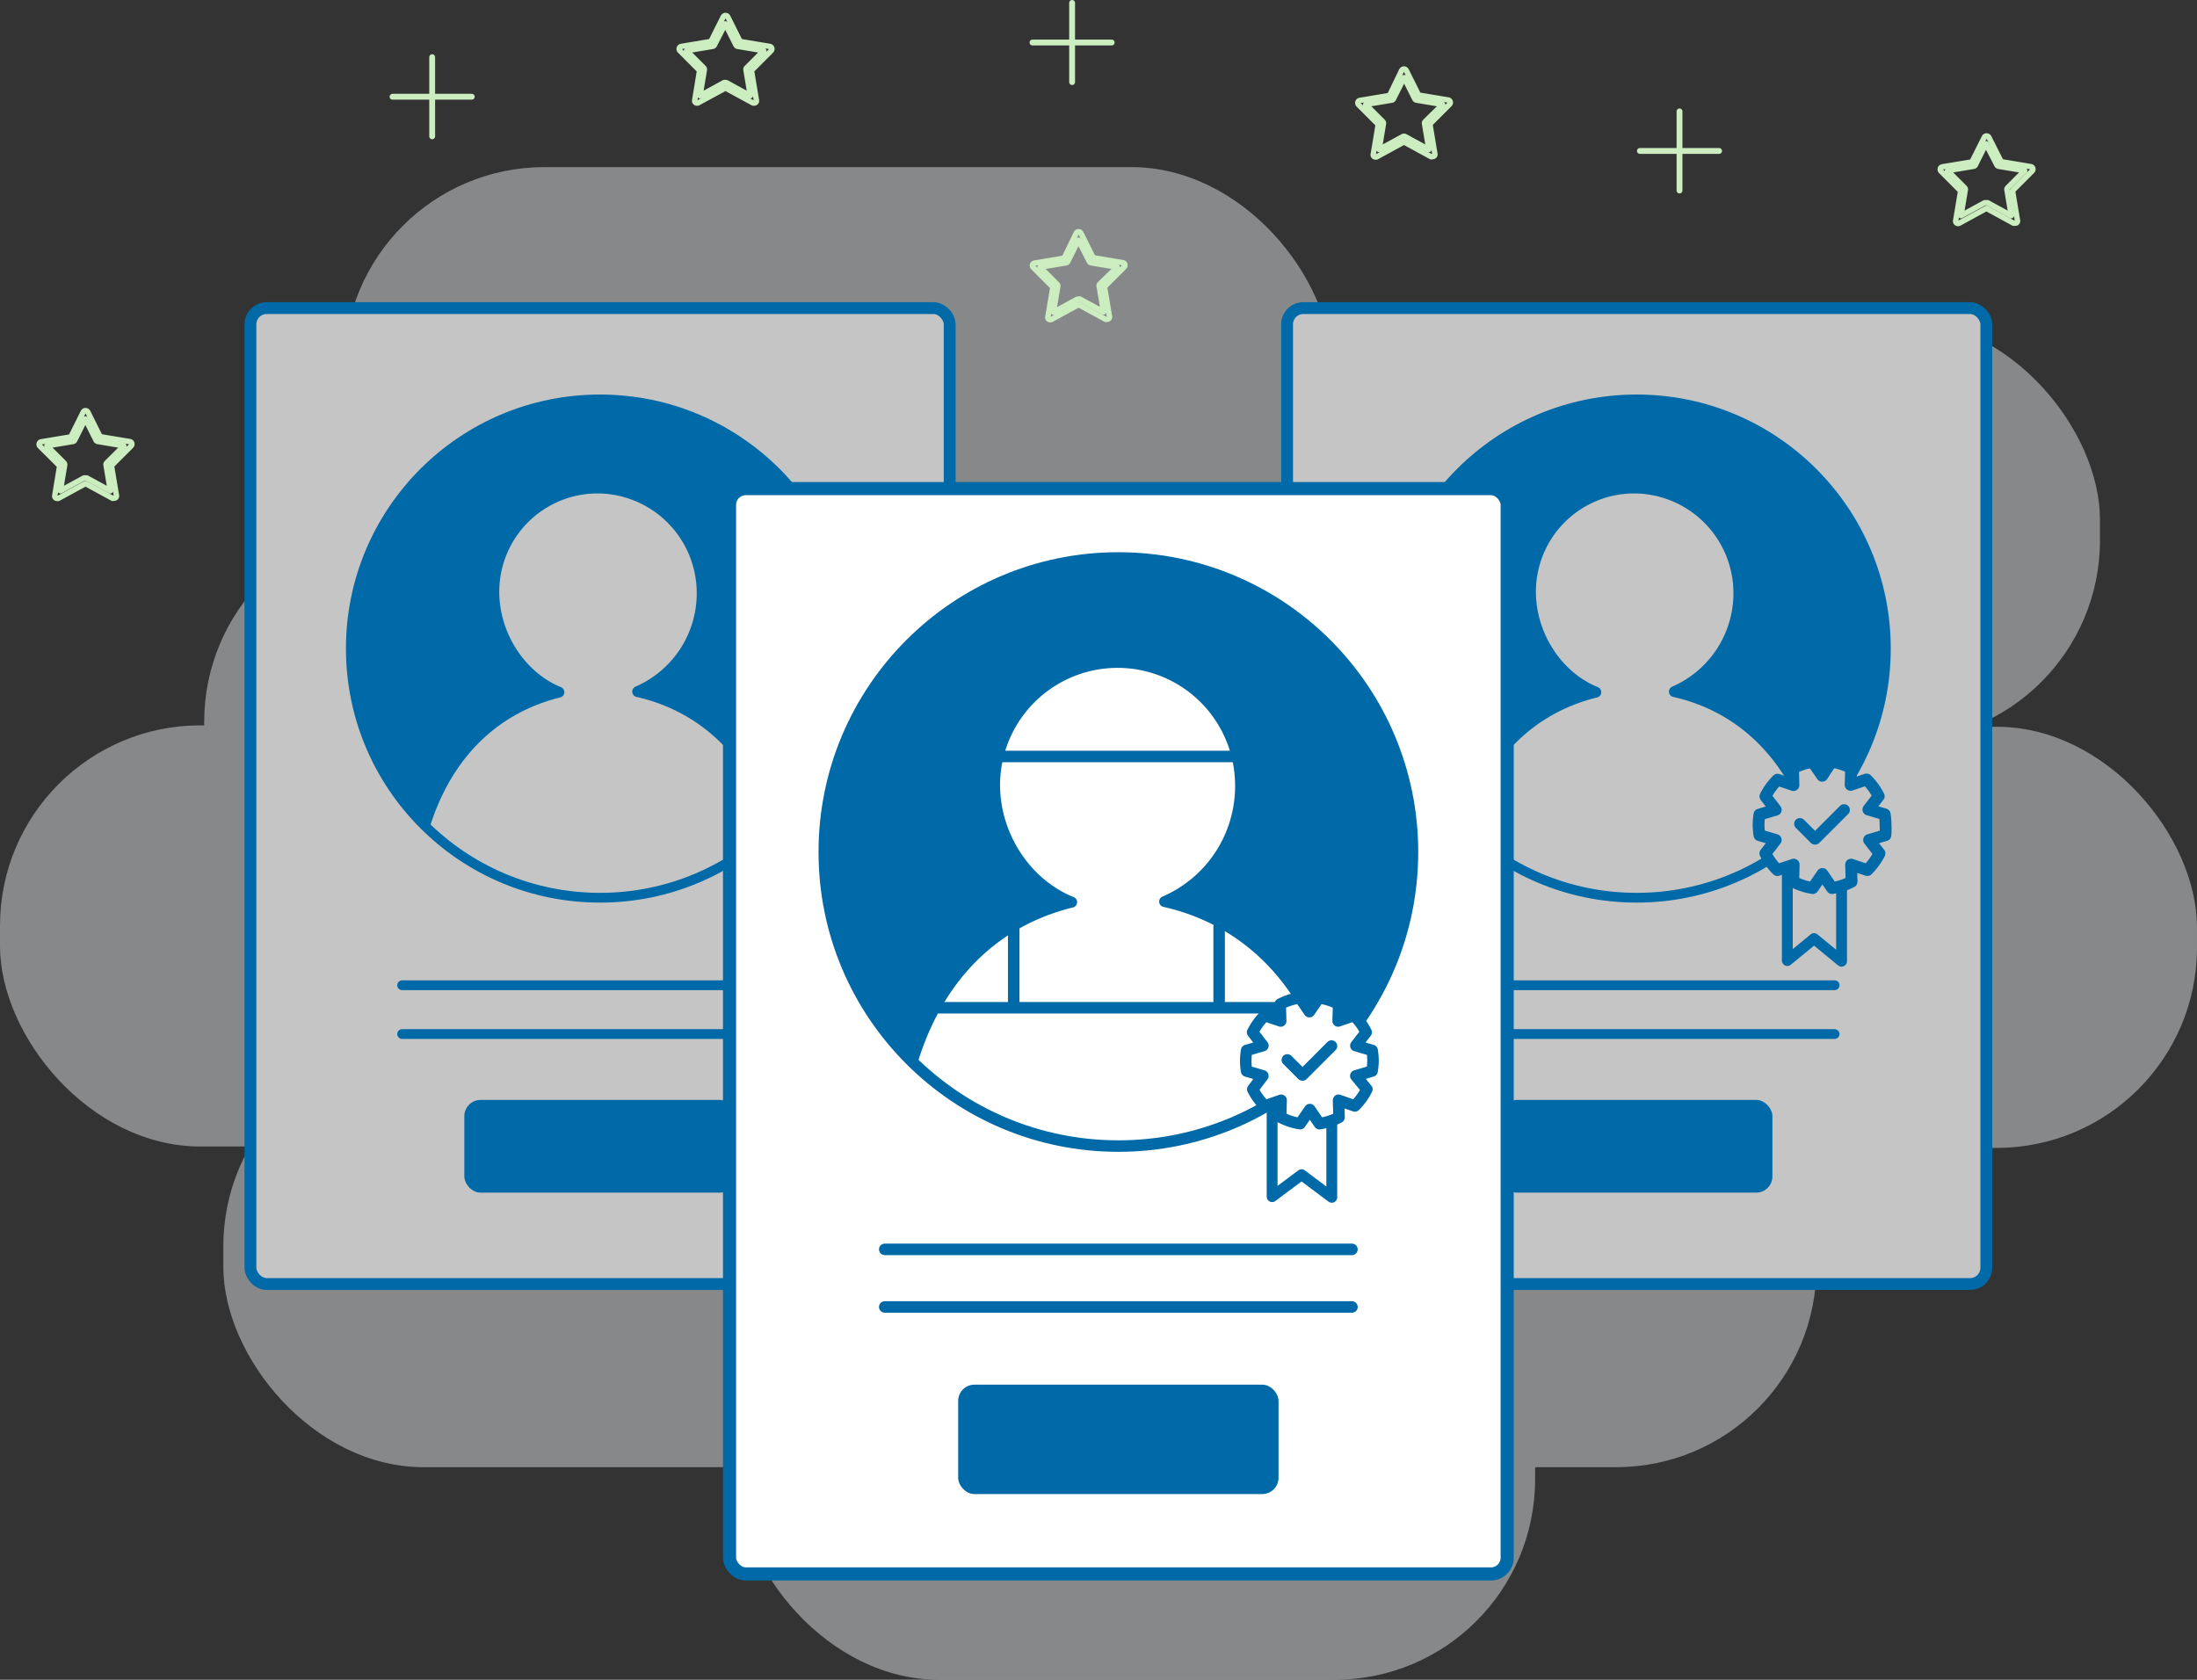 <svg xmlns="http://www.w3.org/2000/svg" xmlns:xlink="http://www.w3.org/1999/xlink" viewBox="0 0 405.11 309.79"><rect x="0" y="0" width="405.11" height="309.79" fill="#333333" stroke="none"/><defs><style>.cls-1,.cls-2,.cls-7{fill:#0069a7;}.cls-1,.cls-10,.cls-11,.cls-13,.cls-14,.cls-16,.cls-17,.cls-18,.cls-19,.cls-2,.cls-5,.cls-6,.cls-9{stroke:#0069a7;}.cls-1,.cls-10,.cls-11,.cls-13,.cls-14,.cls-16,.cls-17,.cls-18,.cls-19,.cls-2,.cls-20,.cls-21,.cls-5,.cls-6,.cls-9{stroke-linejoin:round;}.cls-1,.cls-10,.cls-6{stroke-width:1.8px;}.cls-11,.cls-14,.cls-17,.cls-19,.cls-2{stroke-width:2.12px;}.cls-3{opacity:0.46;}.cls-4{fill:#e8ebef;}.cls-11,.cls-5,.cls-9{fill:#c6c5c5;}.cls-5{stroke-width:2.18px;}.cls-10,.cls-14,.cls-17,.cls-20,.cls-21,.cls-6{fill:none;}.cls-11,.cls-14,.cls-18,.cls-19,.cls-21,.cls-6{stroke-linecap:round;}.cls-8{clip-path:url(#clip-path);}.cls-16,.cls-18,.cls-9{stroke-width:2px;}.cls-12{clip-path:url(#clip-path-2);}.cls-13,.cls-16,.cls-18,.cls-19{fill:#fff;}.cls-13{stroke-width:2.42px;}.cls-15{clip-path:url(#clip-path-3);}.cls-20,.cls-21{stroke:#cbedc0;}.cls-21{stroke-width:1.08px;}</style><clipPath id="clip-path"><circle class="cls-1" cx="301.79" cy="119.61" r="45.95"/></clipPath><clipPath id="clip-path-2"><circle class="cls-1" cx="110.64" cy="119.61" r="45.95"/></clipPath><clipPath id="clip-path-3"><circle class="cls-2" cx="206.22" cy="157.13" r="54.23"/></clipPath></defs><title>Asset 23</title><g id="Layer_2" data-name="Layer 2"><g id="Layer_1-2" data-name="Layer 1"><g class="cls-3"><rect class="cls-4" x="41.18" y="192.91" width="293.76" height="77.67" rx="36.94" ry="36.94"/><rect class="cls-4" x="111.35" y="134.03" width="293.76" height="77.67" rx="36.94" ry="36.94"/><rect class="cls-4" x="63.46" y="30.82" width="182.11" height="73.87" rx="36.94" ry="36.94"/><rect class="cls-4" x="93.46" y="58.92" width="293.76" height="77.67" rx="36.94" ry="36.94"/><rect class="cls-4" y="133.77" width="293.76" height="77.67" rx="36.94" ry="36.94"/><rect class="cls-4" x="37.65" y="96.18" width="293.76" height="77.67" rx="36.94" ry="36.94"/><rect class="cls-4" x="136.18" y="232.11" width="146.88" height="77.67" rx="36.94" ry="36.94"/></g><rect class="cls-5" x="237.33" y="56.82" width="128.93" height="179.98" rx="3" ry="3"/><line class="cls-6" x1="265.3" y1="181.7" x2="338.29" y2="181.7"/><line class="cls-6" x1="265.3" y1="190.7" x2="338.29" y2="190.7"/><circle class="cls-7" cx="301.79" cy="119.61" r="45.95"/><g class="cls-8"><path class="cls-9" d="M308.74,127.55a19.77,19.77,0,0,0,11.89-18.15A19.38,19.38,0,0,0,301.42,90a19.13,19.13,0,0,0-19.21,19.11c0,8.08,5,15.7,12.05,18.54-16.25,4-26.89,18.53-27.32,41.53h69.73C336.67,146.18,325.19,131.24,308.74,127.55Z"/></g><circle class="cls-10" cx="301.79" cy="119.61" r="45.95"/><rect class="cls-7" x="276.77" y="202.85" width="50.05" height="17.1" rx="3" ry="3"/><polygon class="cls-9" points="329.57 160.18 329.57 177.15 334.5 173.1 339.57 177.27 339.57 160.18 329.57 160.18"/><path class="cls-5" d="M347.68,152.1a11.14,11.14,0,0,0-.16-1.92l-3-.88,1.9-2.47a11.82,11.82,0,0,0-2.24-3.08l-2.94,1,.09-3.11a11.73,11.73,0,0,0-3.62-1.17L336,143.07l-1.76-2.56a11.65,11.65,0,0,0-3.62,1.17l.08,3.11-2.93-1a11.38,11.38,0,0,0-2.24,3.08l1.9,2.47-3,.88a12.23,12.23,0,0,0-.16,1.92,11.63,11.63,0,0,0,.16,1.88l3,.89-1.91,2.48a11.64,11.64,0,0,0,2.22,3.07l3-1-.08,3.14a11.63,11.63,0,0,0,3.6,1.18l1.78-2.6,1.78,2.6a11.63,11.63,0,0,0,3.6-1.18l-.09-3.14,3,1a11.9,11.9,0,0,0,2.23-3.07l-1.91-2.48,3-.89A11.63,11.63,0,0,0,347.68,152.1Z"/><line class="cls-11" x1="331.89" y1="151.93" x2="334.56" y2="154.6"/><line class="cls-11" x1="340.04" y1="149.37" x2="334.7" y2="154.71"/><rect class="cls-5" x="46.18" y="56.82" width="128.93" height="179.98" rx="3" ry="3"/><line class="cls-6" x1="74.15" y1="181.7" x2="147.14" y2="181.7"/><line class="cls-6" x1="74.15" y1="190.7" x2="147.14" y2="190.7"/><circle class="cls-7" cx="110.64" cy="119.61" r="45.95"/><g class="cls-12"><path class="cls-9" d="M117.58,127.55a19.75,19.75,0,0,0,11.89-18.15A19.37,19.37,0,0,0,110.27,90a19.13,19.13,0,0,0-19.21,19.11c0,8.08,5,15.7,12,18.54-16.24,4-26.89,18.53-27.32,41.53h69.74C145.52,146.18,134,131.24,117.58,127.55Z"/></g><circle class="cls-10" cx="110.64" cy="119.61" r="45.95"/><rect class="cls-7" x="85.62" y="202.85" width="50.05" height="17.1" rx="3" ry="3"/><rect class="cls-13" x="134.52" y="90.11" width="143.39" height="200.16" rx="3" ry="3"/><line class="cls-14" x1="163.14" y1="230.41" x2="249.29" y2="230.41"/><line class="cls-14" x1="163.14" y1="241.03" x2="249.29" y2="241.03"/><circle class="cls-7" cx="206.22" cy="157.13" r="54.23"/><g class="cls-15"><path class="cls-16" d="M214.74,166.27a23.15,23.15,0,0,0,14-21.3,22.67,22.67,0,1,0-45.34-.26c0,9.53,5.88,18.32,14.21,21.67-19.17,4.69-31.74,21.8-32.24,48.8h82.3C247.71,188.18,234.16,170.63,214.74,166.27Z"/></g><circle class="cls-17" cx="206.22" cy="157.13" r="54.23"/><line class="cls-14" x1="183.73" y1="139.51" x2="227.49" y2="139.51"/><line class="cls-14" x1="224.8" y1="170.86" x2="224.8" y2="184.74"/><line class="cls-14" x1="186.92" y1="170.86" x2="186.92" y2="184.74"/><line class="cls-14" x1="173.12" y1="185.85" x2="240.07" y2="185.85"/><polygon class="cls-18" points="234.57 204.18 234.57 220.69 240 216.64 245.57 220.81 245.57 204.18 234.57 204.18"/><path class="cls-19" d="M253.17,195.64a12.23,12.23,0,0,0-.16-1.92l-3-.88,1.9-2.47a11.38,11.38,0,0,0-2.24-3.08l-2.93,1,.08-3.11a11.65,11.65,0,0,0-3.62-1.17l-1.76,2.56-1.76-2.56a11.82,11.82,0,0,0-3.62,1.17l.09,3.11-2.94-1a11.82,11.82,0,0,0-2.24,3.08l1.9,2.47-3,.88a12.23,12.23,0,0,0-.16,1.92,11.63,11.63,0,0,0,.15,1.88l3,.89L231,200.89a11.73,11.73,0,0,0,2.23,3.07l3-1.05-.09,3.14a11.63,11.63,0,0,0,3.6,1.18l1.78-2.6,1.78,2.6a11.69,11.69,0,0,0,3.61-1.18l-.09-3.14,3,1.05a11.48,11.48,0,0,0,2.22-3.07L250,198.41l3-.89A11.63,11.63,0,0,0,253.17,195.64Z"/><line class="cls-19" x1="237.37" y1="195.47" x2="240.04" y2="198.14"/><line class="cls-19" x1="245.52" y1="192.91" x2="240.19" y2="198.25"/><rect class="cls-7" x="176.68" y="255.36" width="59.07" height="20.18" rx="3" ry="3"/><path class="cls-20" d="M264,28.91l-.11,0-5-2.73-5,2.73a.47.47,0,0,1-.26.05.41.41,0,0,1-.24-.08.37.37,0,0,1-.16-.21.46.46,0,0,1,0-.26l.91-5.46-3.62-3.62a.45.45,0,0,1-.13-.23.39.39,0,0,1,0-.26.42.42,0,0,1,.13-.21.53.53,0,0,1,.24-.11l5.46-.91L258.45,13a.59.59,0,0,1,.18-.2.48.48,0,0,1,.5,0,.59.59,0,0,1,.18.2l2.26,4.53,5.46.91a.53.53,0,0,1,.24.11.43.43,0,0,1,.14.21.46.46,0,0,1,0,.26.45.45,0,0,1-.13.23l-3.62,3.62.91,5.46a.46.46,0,0,1,0,.26.37.37,0,0,1-.16.21.38.38,0,0,1-.13.06.39.39,0,0,1-.15,0Zm-5-3.77.11.05,4.36,2.38-.79-4.74a.53.53,0,0,1,0-.22.67.67,0,0,1,.12-.2L266,19.27l-4.79-.8a.4.4,0,0,1-.21-.09.58.58,0,0,1-.14-.17l-1.95-3.9-1.95,3.9a.46.46,0,0,1-.14.17.4.4,0,0,1-.21.09l-4.79.8,3.15,3.14a.67.67,0,0,1,.12.2.53.53,0,0,1,0,.22l-.79,4.74,4.36-2.38.11-.05.12,0Z"/><path class="cls-20" d="M371.39,41.16l-.11,0-5-2.73-5,2.73a.48.48,0,0,1-.26.06.5.5,0,0,1-.24-.09.39.39,0,0,1-.16-.2.51.51,0,0,1,0-.27l.91-5.45-3.62-3.63a.42.42,0,0,1-.13-.22.46.46,0,0,1,0-.26.46.46,0,0,1,.14-.22.66.66,0,0,1,.24-.11l5.46-.91,2.26-4.52a.51.51,0,0,1,.18-.2.48.48,0,0,1,.5,0,.51.51,0,0,1,.18.2L369,29.82l5.46.91a.66.66,0,0,1,.24.11.55.55,0,0,1,.14.22.46.46,0,0,1,0,.26.42.42,0,0,1-.13.22l-3.62,3.63.91,5.45a.51.51,0,0,1,0,.27.39.39,0,0,1-.16.2.38.38,0,0,1-.13.06.4.4,0,0,1-.15,0Zm-5-3.77.11,0,4.36,2.38-.79-4.74a.55.55,0,0,1,0-.22.62.62,0,0,1,.12-.19l3.15-3.15-4.79-.8a.4.4,0,0,1-.21-.09.47.47,0,0,1-.14-.17l-2-3.89-1.95,3.89a.47.47,0,0,1-.14.17.4.4,0,0,1-.21.09l-4.79.8,3.15,3.15a.62.62,0,0,1,.12.19.55.55,0,0,1,0,.22l-.79,4.74,4.36-2.38.11,0,.12,0Z"/><path class="cls-20" d="M20.88,91.91l-.11,0-5-2.73-5,2.73a.47.47,0,0,1-.26,0,.41.41,0,0,1-.24-.08.37.37,0,0,1-.16-.21.46.46,0,0,1,0-.26L11,85.91,7.36,82.29a.45.45,0,0,1-.13-.23.46.46,0,0,1,0-.26.52.52,0,0,1,.14-.21.53.53,0,0,1,.24-.11l5.46-.91L15.34,76a.59.59,0,0,1,.18-.2.48.48,0,0,1,.5,0,.59.59,0,0,1,.18.2l2.26,4.53,5.46.91a.53.53,0,0,1,.24.11.43.43,0,0,1,.14.21.46.46,0,0,1,0,.26.45.45,0,0,1-.13.23l-3.62,3.62.91,5.46a.46.46,0,0,1,0,.26.37.37,0,0,1-.16.21.38.38,0,0,1-.13.06.39.39,0,0,1-.15,0Zm-5-3.77.11,0,4.36,2.38-.79-4.74a.53.53,0,0,1,0-.22.67.67,0,0,1,.12-.2l3.15-3.14-4.79-.8a.4.4,0,0,1-.21-.09.58.58,0,0,1-.14-.17l-1.95-3.9-1.95,3.9a.58.58,0,0,1-.14.17.4.4,0,0,1-.21.09l-4.79.8,3.15,3.14a.67.67,0,0,1,.12.2.53.53,0,0,1,0,.22l-.79,4.74,4.36-2.38.11,0,.12,0Z"/><path class="cls-20" d="M204,58.91l-.11,0-5-2.73-5,2.73a.47.47,0,0,1-.26.05.41.41,0,0,1-.24-.08.37.37,0,0,1-.16-.21.46.46,0,0,1,0-.26l.91-5.46-3.62-3.62a.45.45,0,0,1-.13-.23.39.39,0,0,1,0-.26.42.42,0,0,1,.13-.21.53.53,0,0,1,.24-.11l5.46-.91L198.45,43a.59.59,0,0,1,.18-.2.48.48,0,0,1,.5,0,.59.59,0,0,1,.18.2l2.26,4.53,5.46.91a.53.53,0,0,1,.24.11.43.43,0,0,1,.14.21.46.46,0,0,1,0,.26.45.45,0,0,1-.13.23l-3.62,3.62.91,5.46a.46.46,0,0,1,0,.26.37.37,0,0,1-.16.21.38.38,0,0,1-.13.06.39.39,0,0,1-.15,0Zm-5-3.77.11,0,4.36,2.38-.79-4.74a.53.53,0,0,1,0-.22.67.67,0,0,1,.12-.2L206,49.27l-4.79-.8a.4.4,0,0,1-.21-.09.58.58,0,0,1-.14-.17l-2-3.9-1.95,3.9a.46.46,0,0,1-.14.17.4.4,0,0,1-.21.09l-4.79.8,3.15,3.14a.67.67,0,0,1,.12.2.53.53,0,0,1,0,.22l-.79,4.74,4.36-2.38.11,0,.12,0Z"/><line class="cls-21" x1="316.99" y1="27.84" x2="302.38" y2="27.84"/><line class="cls-21" x1="309.69" y1="20.54" x2="309.69" y2="35.14"/><line class="cls-21" x1="86.99" y1="17.84" x2="72.38" y2="17.84"/><line class="cls-21" x1="79.69" y1="10.54" x2="79.69" y2="25.14"/><line class="cls-21" x1="204.99" y1="7.84" x2="190.38" y2="7.84"/><line class="cls-21" x1="197.69" y1="0.54" x2="197.69" y2="15.14"/><path class="cls-20" d="M138.88,19l-.11-.05-5-2.72-5,2.72a.4.4,0,0,1-.26.06.62.62,0,0,1-.24-.08.46.46,0,0,1-.16-.21.5.5,0,0,1,0-.27L129,13l-3.62-3.63a.42.42,0,0,1-.13-.22.46.46,0,0,1,0-.26.55.55,0,0,1,.14-.22.66.66,0,0,1,.24-.11l5.46-.91,2.26-4.52a.51.51,0,0,1,.18-.2.48.48,0,0,1,.5,0,.51.51,0,0,1,.18.2l2.26,4.52,5.46.91a.66.66,0,0,1,.24.11.46.46,0,0,1,.14.22.46.46,0,0,1,0,.26.42.42,0,0,1-.13.22L138.56,13l.91,5.45a.5.5,0,0,1,0,.27.46.46,0,0,1-.16.21l-.13.06L139,19Zm-5-3.78.11.05,4.36,2.38-.79-4.74a.57.57,0,0,1,0-.22.62.62,0,0,1,.12-.19l3.15-3.15-4.79-.8a.49.49,0,0,1-.21-.08.62.62,0,0,1-.14-.18l-1.95-3.89-2,3.89a.62.62,0,0,1-.14.18.49.49,0,0,1-.21.08l-4.79.8,3.15,3.15a.62.62,0,0,1,.12.19.57.57,0,0,1,0,.22l-.79,4.74,4.36-2.38.11-.05h.24Z"/></g></g></svg>